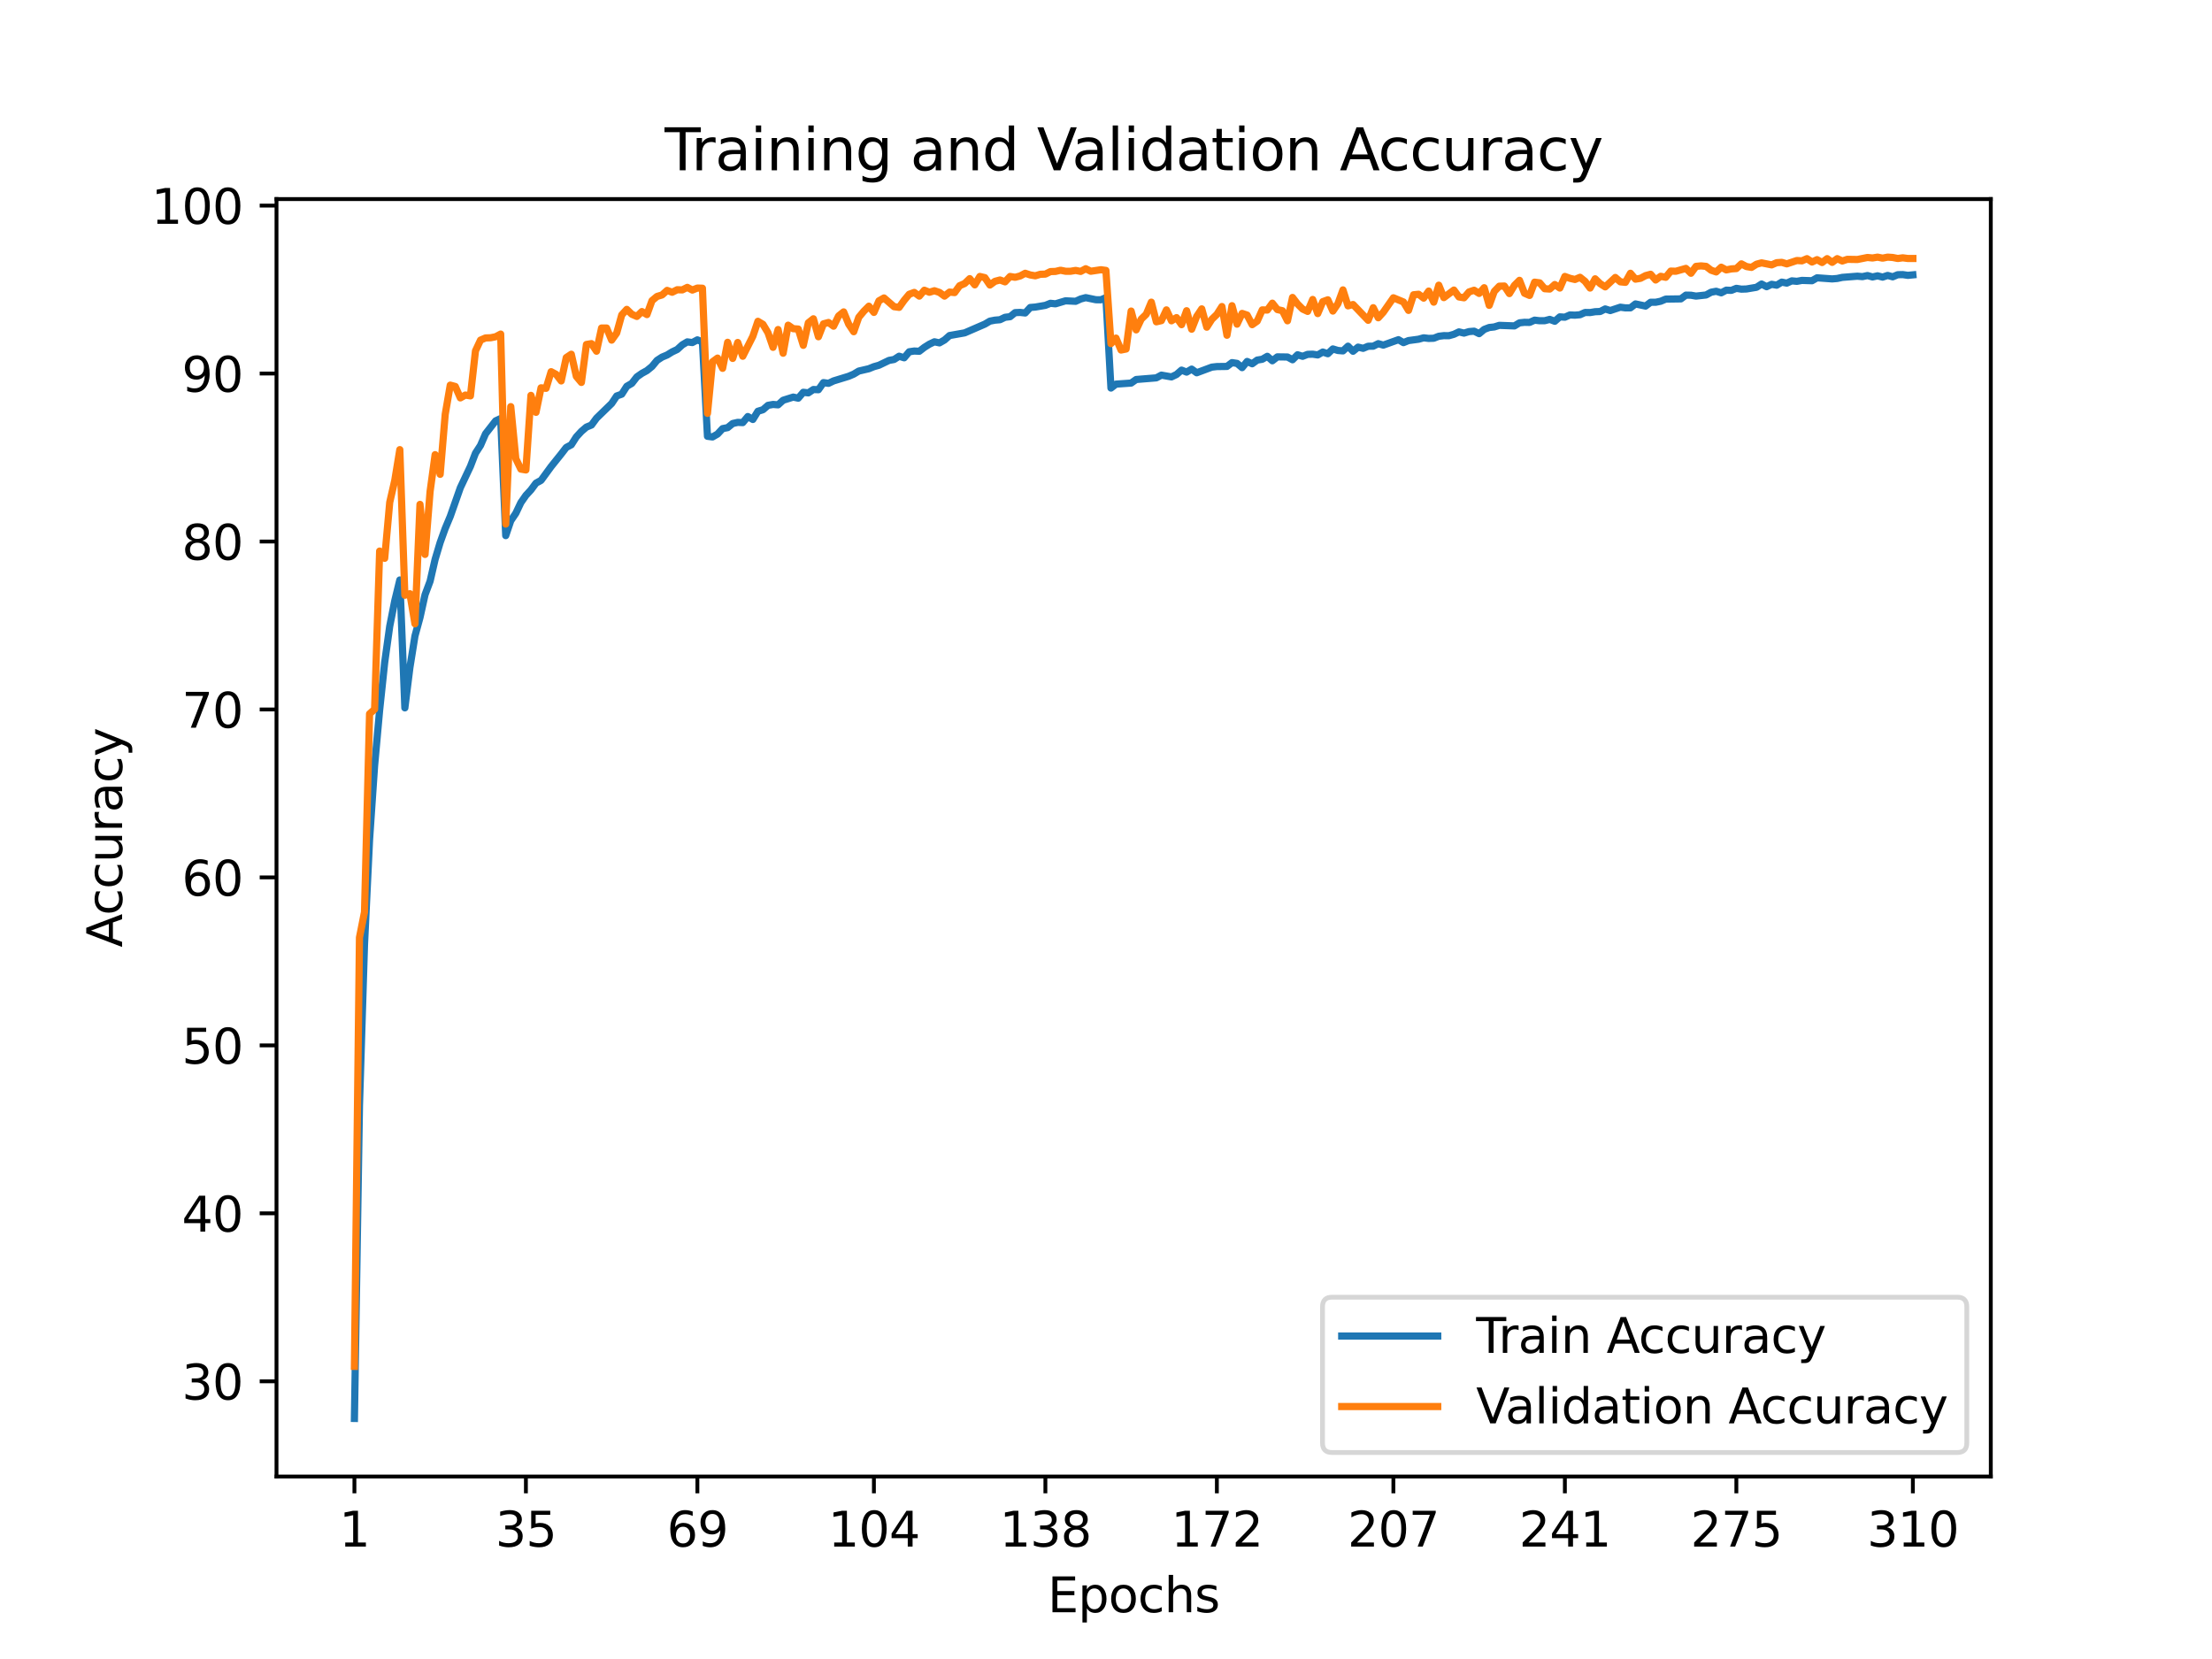 <?xml version="1.0" encoding="utf-8" standalone="no"?>
<!DOCTYPE svg PUBLIC "-//W3C//DTD SVG 1.1//EN"
  "http://www.w3.org/Graphics/SVG/1.1/DTD/svg11.dtd">
<svg height="345.6pt" version="1.1" viewBox="0 0 460.8 345.6" width="460.8pt" xmlns="http://www.w3.org/2000/svg" xmlns:xlink="http://www.w3.org/1999/xlink">
 <defs>
  <style type="text/css">*{stroke-linecap:butt;stroke-linejoin:round;}</style>
 </defs>
 <g id="figure_1">
  <g id="patch_1">
   <path d="M 0 345.6 
L 460.8 345.6 
L 460.8 0 
L 0 0 
z
" style="fill:#ffffff;"/>
  </g>
  <g id="axes_1">
   <g id="patch_2">
    <path d="M 57.6 307.584 
L 414.72 307.584 
L 414.72 41.472 
L 57.6 41.472 
z
" style="fill:#ffffff;"/>
   </g>
   <g id="matplotlib.axis_1">
    <g id="xtick_1">
     <g id="line2d_1">
      <defs>
       <path d="M 0 0 
L 0 3.5 
" id="ma4e316001b" style="stroke:#000000;stroke-width:0.8;"/>
      </defs>
      <g>
       <use style="stroke:#000000;stroke-width:0.8;" x="73.833" xlink:href="#ma4e316001b" y="307.584"/>
      </g>
     </g>
     <g id="text_1">
      <!-- 1 -->
      <g transform="translate(70.651 322.182)scale(0.1 -0.1)">
       <defs>
        <path d="M 794 531 
L 1825 531 
L 1825 4091 
L 703 3866 
L 703 4441 
L 1819 4666 
L 2450 4666 
L 2450 531 
L 3481 531 
L 3481 0 
L 794 0 
L 794 531 
z
" id="DejaVuSans-31" transform="scale(0.016)"/>
       </defs>
       <use xlink:href="#DejaVuSans-31"/>
      </g>
     </g>
    </g>
    <g id="xtick_2">
     <g id="line2d_2">
      <g>
       <use style="stroke:#000000;stroke-width:0.8;" x="109.555" xlink:href="#ma4e316001b" y="307.584"/>
      </g>
     </g>
     <g id="text_2">
      <!-- 35 -->
      <g transform="translate(103.193 322.182)scale(0.1 -0.1)">
       <defs>
        <path d="M 2597 2516 
Q 3050 2419 3304 2112 
Q 3559 1806 3559 1356 
Q 3559 666 3084 287 
Q 2609 -91 1734 -91 
Q 1441 -91 1130 -33 
Q 819 25 488 141 
L 488 750 
Q 750 597 1062 519 
Q 1375 441 1716 441 
Q 2309 441 2620 675 
Q 2931 909 2931 1356 
Q 2931 1769 2642 2001 
Q 2353 2234 1838 2234 
L 1294 2234 
L 1294 2753 
L 1863 2753 
Q 2328 2753 2575 2939 
Q 2822 3125 2822 3475 
Q 2822 3834 2567 4026 
Q 2313 4219 1838 4219 
Q 1578 4219 1281 4162 
Q 984 4106 628 3988 
L 628 4550 
Q 988 4650 1302 4700 
Q 1616 4750 1894 4750 
Q 2613 4750 3031 4423 
Q 3450 4097 3450 3541 
Q 3450 3153 3228 2886 
Q 3006 2619 2597 2516 
z
" id="DejaVuSans-33" transform="scale(0.016)"/>
        <path d="M 691 4666 
L 3169 4666 
L 3169 4134 
L 1269 4134 
L 1269 2991 
Q 1406 3038 1543 3061 
Q 1681 3084 1819 3084 
Q 2600 3084 3056 2656 
Q 3513 2228 3513 1497 
Q 3513 744 3044 326 
Q 2575 -91 1722 -91 
Q 1428 -91 1123 -41 
Q 819 9 494 109 
L 494 744 
Q 775 591 1075 516 
Q 1375 441 1709 441 
Q 2250 441 2565 725 
Q 2881 1009 2881 1497 
Q 2881 1984 2565 2268 
Q 2250 2553 1709 2553 
Q 1456 2553 1204 2497 
Q 953 2441 691 2322 
L 691 4666 
z
" id="DejaVuSans-35" transform="scale(0.016)"/>
       </defs>
       <use xlink:href="#DejaVuSans-33"/>
       <use x="63.623" xlink:href="#DejaVuSans-35"/>
      </g>
     </g>
    </g>
    <g id="xtick_3">
     <g id="line2d_3">
      <g>
       <use style="stroke:#000000;stroke-width:0.8;" x="145.278" xlink:href="#ma4e316001b" y="307.584"/>
      </g>
     </g>
     <g id="text_3">
      <!-- 69 -->
      <g transform="translate(138.915 322.182)scale(0.1 -0.1)">
       <defs>
        <path d="M 2113 2584 
Q 1688 2584 1439 2293 
Q 1191 2003 1191 1497 
Q 1191 994 1439 701 
Q 1688 409 2113 409 
Q 2538 409 2786 701 
Q 3034 994 3034 1497 
Q 3034 2003 2786 2293 
Q 2538 2584 2113 2584 
z
M 3366 4563 
L 3366 3988 
Q 3128 4100 2886 4159 
Q 2644 4219 2406 4219 
Q 1781 4219 1451 3797 
Q 1122 3375 1075 2522 
Q 1259 2794 1537 2939 
Q 1816 3084 2150 3084 
Q 2853 3084 3261 2657 
Q 3669 2231 3669 1497 
Q 3669 778 3244 343 
Q 2819 -91 2113 -91 
Q 1303 -91 875 529 
Q 447 1150 447 2328 
Q 447 3434 972 4092 
Q 1497 4750 2381 4750 
Q 2619 4750 2861 4703 
Q 3103 4656 3366 4563 
z
" id="DejaVuSans-36" transform="scale(0.016)"/>
        <path d="M 703 97 
L 703 672 
Q 941 559 1184 500 
Q 1428 441 1663 441 
Q 2288 441 2617 861 
Q 2947 1281 2994 2138 
Q 2813 1869 2534 1725 
Q 2256 1581 1919 1581 
Q 1219 1581 811 2004 
Q 403 2428 403 3163 
Q 403 3881 828 4315 
Q 1253 4750 1959 4750 
Q 2769 4750 3195 4129 
Q 3622 3509 3622 2328 
Q 3622 1225 3098 567 
Q 2575 -91 1691 -91 
Q 1453 -91 1209 -44 
Q 966 3 703 97 
z
M 1959 2075 
Q 2384 2075 2632 2365 
Q 2881 2656 2881 3163 
Q 2881 3666 2632 3958 
Q 2384 4250 1959 4250 
Q 1534 4250 1286 3958 
Q 1038 3666 1038 3163 
Q 1038 2656 1286 2365 
Q 1534 2075 1959 2075 
z
" id="DejaVuSans-39" transform="scale(0.016)"/>
       </defs>
       <use xlink:href="#DejaVuSans-36"/>
       <use x="63.623" xlink:href="#DejaVuSans-39"/>
      </g>
     </g>
    </g>
    <g id="xtick_4">
     <g id="line2d_4">
      <g>
       <use style="stroke:#000000;stroke-width:0.8;" x="182.051" xlink:href="#ma4e316001b" y="307.584"/>
      </g>
     </g>
     <g id="text_4">
      <!-- 104 -->
      <g transform="translate(172.507 322.182)scale(0.1 -0.1)">
       <defs>
        <path d="M 2034 4250 
Q 1547 4250 1301 3770 
Q 1056 3291 1056 2328 
Q 1056 1369 1301 889 
Q 1547 409 2034 409 
Q 2525 409 2770 889 
Q 3016 1369 3016 2328 
Q 3016 3291 2770 3770 
Q 2525 4250 2034 4250 
z
M 2034 4750 
Q 2819 4750 3233 4129 
Q 3647 3509 3647 2328 
Q 3647 1150 3233 529 
Q 2819 -91 2034 -91 
Q 1250 -91 836 529 
Q 422 1150 422 2328 
Q 422 3509 836 4129 
Q 1250 4750 2034 4750 
z
" id="DejaVuSans-30" transform="scale(0.016)"/>
        <path d="M 2419 4116 
L 825 1625 
L 2419 1625 
L 2419 4116 
z
M 2253 4666 
L 3047 4666 
L 3047 1625 
L 3713 1625 
L 3713 1100 
L 3047 1100 
L 3047 0 
L 2419 0 
L 2419 1100 
L 313 1100 
L 313 1709 
L 2253 4666 
z
" id="DejaVuSans-34" transform="scale(0.016)"/>
       </defs>
       <use xlink:href="#DejaVuSans-31"/>
       <use x="63.623" xlink:href="#DejaVuSans-30"/>
       <use x="127.246" xlink:href="#DejaVuSans-34"/>
      </g>
     </g>
    </g>
    <g id="xtick_5">
     <g id="line2d_5">
      <g>
       <use style="stroke:#000000;stroke-width:0.8;" x="217.773" xlink:href="#ma4e316001b" y="307.584"/>
      </g>
     </g>
     <g id="text_5">
      <!-- 138 -->
      <g transform="translate(208.23 322.182)scale(0.1 -0.1)">
       <defs>
        <path d="M 2034 2216 
Q 1584 2216 1326 1975 
Q 1069 1734 1069 1313 
Q 1069 891 1326 650 
Q 1584 409 2034 409 
Q 2484 409 2743 651 
Q 3003 894 3003 1313 
Q 3003 1734 2745 1975 
Q 2488 2216 2034 2216 
z
M 1403 2484 
Q 997 2584 770 2862 
Q 544 3141 544 3541 
Q 544 4100 942 4425 
Q 1341 4750 2034 4750 
Q 2731 4750 3128 4425 
Q 3525 4100 3525 3541 
Q 3525 3141 3298 2862 
Q 3072 2584 2669 2484 
Q 3125 2378 3379 2068 
Q 3634 1759 3634 1313 
Q 3634 634 3220 271 
Q 2806 -91 2034 -91 
Q 1263 -91 848 271 
Q 434 634 434 1313 
Q 434 1759 690 2068 
Q 947 2378 1403 2484 
z
M 1172 3481 
Q 1172 3119 1398 2916 
Q 1625 2713 2034 2713 
Q 2441 2713 2670 2916 
Q 2900 3119 2900 3481 
Q 2900 3844 2670 4047 
Q 2441 4250 2034 4250 
Q 1625 4250 1398 4047 
Q 1172 3844 1172 3481 
z
" id="DejaVuSans-38" transform="scale(0.016)"/>
       </defs>
       <use xlink:href="#DejaVuSans-31"/>
       <use x="63.623" xlink:href="#DejaVuSans-33"/>
       <use x="127.246" xlink:href="#DejaVuSans-38"/>
      </g>
     </g>
    </g>
    <g id="xtick_6">
     <g id="line2d_6">
      <g>
       <use style="stroke:#000000;stroke-width:0.8;" x="253.496" xlink:href="#ma4e316001b" y="307.584"/>
      </g>
     </g>
     <g id="text_6">
      <!-- 172 -->
      <g transform="translate(243.952 322.182)scale(0.1 -0.1)">
       <defs>
        <path d="M 525 4666 
L 3525 4666 
L 3525 4397 
L 1831 0 
L 1172 0 
L 2766 4134 
L 525 4134 
L 525 4666 
z
" id="DejaVuSans-37" transform="scale(0.016)"/>
        <path d="M 1228 531 
L 3431 531 
L 3431 0 
L 469 0 
L 469 531 
Q 828 903 1448 1529 
Q 2069 2156 2228 2338 
Q 2531 2678 2651 2914 
Q 2772 3150 2772 3378 
Q 2772 3750 2511 3984 
Q 2250 4219 1831 4219 
Q 1534 4219 1204 4116 
Q 875 4013 500 3803 
L 500 4441 
Q 881 4594 1212 4672 
Q 1544 4750 1819 4750 
Q 2544 4750 2975 4387 
Q 3406 4025 3406 3419 
Q 3406 3131 3298 2873 
Q 3191 2616 2906 2266 
Q 2828 2175 2409 1742 
Q 1991 1309 1228 531 
z
" id="DejaVuSans-32" transform="scale(0.016)"/>
       </defs>
       <use xlink:href="#DejaVuSans-31"/>
       <use x="63.623" xlink:href="#DejaVuSans-37"/>
       <use x="127.246" xlink:href="#DejaVuSans-32"/>
      </g>
     </g>
    </g>
    <g id="xtick_7">
     <g id="line2d_7">
      <g>
       <use style="stroke:#000000;stroke-width:0.8;" x="290.269" xlink:href="#ma4e316001b" y="307.584"/>
      </g>
     </g>
     <g id="text_7">
      <!-- 207 -->
      <g transform="translate(280.725 322.182)scale(0.1 -0.1)">
       <use xlink:href="#DejaVuSans-32"/>
       <use x="63.623" xlink:href="#DejaVuSans-30"/>
       <use x="127.246" xlink:href="#DejaVuSans-37"/>
      </g>
     </g>
    </g>
    <g id="xtick_8">
     <g id="line2d_8">
      <g>
       <use style="stroke:#000000;stroke-width:0.8;" x="325.992" xlink:href="#ma4e316001b" y="307.584"/>
      </g>
     </g>
     <g id="text_8">
      <!-- 241 -->
      <g transform="translate(316.448 322.182)scale(0.1 -0.1)">
       <use xlink:href="#DejaVuSans-32"/>
       <use x="63.623" xlink:href="#DejaVuSans-34"/>
       <use x="127.246" xlink:href="#DejaVuSans-31"/>
      </g>
     </g>
    </g>
    <g id="xtick_9">
     <g id="line2d_9">
      <g>
       <use style="stroke:#000000;stroke-width:0.8;" x="361.714" xlink:href="#ma4e316001b" y="307.584"/>
      </g>
     </g>
     <g id="text_9">
      <!-- 275 -->
      <g transform="translate(352.17 322.182)scale(0.1 -0.1)">
       <use xlink:href="#DejaVuSans-32"/>
       <use x="63.623" xlink:href="#DejaVuSans-37"/>
       <use x="127.246" xlink:href="#DejaVuSans-35"/>
      </g>
     </g>
    </g>
    <g id="xtick_10">
     <g id="line2d_10">
      <g>
       <use style="stroke:#000000;stroke-width:0.8;" x="398.487" xlink:href="#ma4e316001b" y="307.584"/>
      </g>
     </g>
     <g id="text_10">
      <!-- 310 -->
      <g transform="translate(388.944 322.182)scale(0.1 -0.1)">
       <use xlink:href="#DejaVuSans-33"/>
       <use x="63.623" xlink:href="#DejaVuSans-31"/>
       <use x="127.246" xlink:href="#DejaVuSans-30"/>
      </g>
     </g>
    </g>
    <g id="text_11">
     <!-- Epochs -->
     <g transform="translate(218.244 335.861)scale(0.1 -0.1)">
      <defs>
       <path d="M 628 4666 
L 3578 4666 
L 3578 4134 
L 1259 4134 
L 1259 2753 
L 3481 2753 
L 3481 2222 
L 1259 2222 
L 1259 531 
L 3634 531 
L 3634 0 
L 628 0 
L 628 4666 
z
" id="DejaVuSans-45" transform="scale(0.016)"/>
       <path d="M 1159 525 
L 1159 -1331 
L 581 -1331 
L 581 3500 
L 1159 3500 
L 1159 2969 
Q 1341 3281 1617 3432 
Q 1894 3584 2278 3584 
Q 2916 3584 3314 3078 
Q 3713 2572 3713 1747 
Q 3713 922 3314 415 
Q 2916 -91 2278 -91 
Q 1894 -91 1617 61 
Q 1341 213 1159 525 
z
M 3116 1747 
Q 3116 2381 2855 2742 
Q 2594 3103 2138 3103 
Q 1681 3103 1420 2742 
Q 1159 2381 1159 1747 
Q 1159 1113 1420 752 
Q 1681 391 2138 391 
Q 2594 391 2855 752 
Q 3116 1113 3116 1747 
z
" id="DejaVuSans-70" transform="scale(0.016)"/>
       <path d="M 1959 3097 
Q 1497 3097 1228 2736 
Q 959 2375 959 1747 
Q 959 1119 1226 758 
Q 1494 397 1959 397 
Q 2419 397 2687 759 
Q 2956 1122 2956 1747 
Q 2956 2369 2687 2733 
Q 2419 3097 1959 3097 
z
M 1959 3584 
Q 2709 3584 3137 3096 
Q 3566 2609 3566 1747 
Q 3566 888 3137 398 
Q 2709 -91 1959 -91 
Q 1206 -91 779 398 
Q 353 888 353 1747 
Q 353 2609 779 3096 
Q 1206 3584 1959 3584 
z
" id="DejaVuSans-6f" transform="scale(0.016)"/>
       <path d="M 3122 3366 
L 3122 2828 
Q 2878 2963 2633 3030 
Q 2388 3097 2138 3097 
Q 1578 3097 1268 2742 
Q 959 2388 959 1747 
Q 959 1106 1268 751 
Q 1578 397 2138 397 
Q 2388 397 2633 464 
Q 2878 531 3122 666 
L 3122 134 
Q 2881 22 2623 -34 
Q 2366 -91 2075 -91 
Q 1284 -91 818 406 
Q 353 903 353 1747 
Q 353 2603 823 3093 
Q 1294 3584 2113 3584 
Q 2378 3584 2631 3529 
Q 2884 3475 3122 3366 
z
" id="DejaVuSans-63" transform="scale(0.016)"/>
       <path d="M 3513 2113 
L 3513 0 
L 2938 0 
L 2938 2094 
Q 2938 2591 2744 2837 
Q 2550 3084 2163 3084 
Q 1697 3084 1428 2787 
Q 1159 2491 1159 1978 
L 1159 0 
L 581 0 
L 581 4863 
L 1159 4863 
L 1159 2956 
Q 1366 3272 1645 3428 
Q 1925 3584 2291 3584 
Q 2894 3584 3203 3211 
Q 3513 2838 3513 2113 
z
" id="DejaVuSans-68" transform="scale(0.016)"/>
       <path d="M 2834 3397 
L 2834 2853 
Q 2591 2978 2328 3040 
Q 2066 3103 1784 3103 
Q 1356 3103 1142 2972 
Q 928 2841 928 2578 
Q 928 2378 1081 2264 
Q 1234 2150 1697 2047 
L 1894 2003 
Q 2506 1872 2764 1633 
Q 3022 1394 3022 966 
Q 3022 478 2636 193 
Q 2250 -91 1575 -91 
Q 1294 -91 989 -36 
Q 684 19 347 128 
L 347 722 
Q 666 556 975 473 
Q 1284 391 1588 391 
Q 1994 391 2212 530 
Q 2431 669 2431 922 
Q 2431 1156 2273 1281 
Q 2116 1406 1581 1522 
L 1381 1569 
Q 847 1681 609 1914 
Q 372 2147 372 2553 
Q 372 3047 722 3315 
Q 1072 3584 1716 3584 
Q 2034 3584 2315 3537 
Q 2597 3491 2834 3397 
z
" id="DejaVuSans-73" transform="scale(0.016)"/>
      </defs>
      <use xlink:href="#DejaVuSans-45"/>
      <use x="63.184" xlink:href="#DejaVuSans-70"/>
      <use x="126.66" xlink:href="#DejaVuSans-6f"/>
      <use x="187.842" xlink:href="#DejaVuSans-63"/>
      <use x="242.822" xlink:href="#DejaVuSans-68"/>
      <use x="306.201" xlink:href="#DejaVuSans-73"/>
     </g>
    </g>
   </g>
   <g id="matplotlib.axis_2">
    <g id="ytick_1">
     <g id="line2d_11">
      <defs>
       <path d="M 0 0 
L -3.5 0 
" id="m0b59923541" style="stroke:#000000;stroke-width:0.8;"/>
      </defs>
      <g>
       <use style="stroke:#000000;stroke-width:0.8;" x="57.6" xlink:href="#m0b59923541" y="287.751"/>
      </g>
     </g>
     <g id="text_12">
      <!-- 30 -->
      <g transform="translate(37.875 291.55)scale(0.1 -0.1)">
       <use xlink:href="#DejaVuSans-33"/>
       <use x="63.623" xlink:href="#DejaVuSans-30"/>
      </g>
     </g>
    </g>
    <g id="ytick_2">
     <g id="line2d_12">
      <g>
       <use style="stroke:#000000;stroke-width:0.8;" x="57.6" xlink:href="#m0b59923541" y="252.762"/>
      </g>
     </g>
     <g id="text_13">
      <!-- 40 -->
      <g transform="translate(37.875 256.561)scale(0.1 -0.1)">
       <use xlink:href="#DejaVuSans-34"/>
       <use x="63.623" xlink:href="#DejaVuSans-30"/>
      </g>
     </g>
    </g>
    <g id="ytick_3">
     <g id="line2d_13">
      <g>
       <use style="stroke:#000000;stroke-width:0.8;" x="57.6" xlink:href="#m0b59923541" y="217.772"/>
      </g>
     </g>
     <g id="text_14">
      <!-- 50 -->
      <g transform="translate(37.875 221.572)scale(0.1 -0.1)">
       <use xlink:href="#DejaVuSans-35"/>
       <use x="63.623" xlink:href="#DejaVuSans-30"/>
      </g>
     </g>
    </g>
    <g id="ytick_4">
     <g id="line2d_14">
      <g>
       <use style="stroke:#000000;stroke-width:0.8;" x="57.6" xlink:href="#m0b59923541" y="182.783"/>
      </g>
     </g>
     <g id="text_15">
      <!-- 60 -->
      <g transform="translate(37.875 186.582)scale(0.1 -0.1)">
       <use xlink:href="#DejaVuSans-36"/>
       <use x="63.623" xlink:href="#DejaVuSans-30"/>
      </g>
     </g>
    </g>
    <g id="ytick_5">
     <g id="line2d_15">
      <g>
       <use style="stroke:#000000;stroke-width:0.8;" x="57.6" xlink:href="#m0b59923541" y="147.794"/>
      </g>
     </g>
     <g id="text_16">
      <!-- 70 -->
      <g transform="translate(37.875 151.593)scale(0.1 -0.1)">
       <use xlink:href="#DejaVuSans-37"/>
       <use x="63.623" xlink:href="#DejaVuSans-30"/>
      </g>
     </g>
    </g>
    <g id="ytick_6">
     <g id="line2d_16">
      <g>
       <use style="stroke:#000000;stroke-width:0.8;" x="57.6" xlink:href="#m0b59923541" y="112.805"/>
      </g>
     </g>
     <g id="text_17">
      <!-- 80 -->
      <g transform="translate(37.875 116.604)scale(0.1 -0.1)">
       <use xlink:href="#DejaVuSans-38"/>
       <use x="63.623" xlink:href="#DejaVuSans-30"/>
      </g>
     </g>
    </g>
    <g id="ytick_7">
     <g id="line2d_17">
      <g>
       <use style="stroke:#000000;stroke-width:0.8;" x="57.6" xlink:href="#m0b59923541" y="77.816"/>
      </g>
     </g>
     <g id="text_18">
      <!-- 90 -->
      <g transform="translate(37.875 81.615)scale(0.1 -0.1)">
       <use xlink:href="#DejaVuSans-39"/>
       <use x="63.623" xlink:href="#DejaVuSans-30"/>
      </g>
     </g>
    </g>
    <g id="ytick_8">
     <g id="line2d_18">
      <g>
       <use style="stroke:#000000;stroke-width:0.8;" x="57.6" xlink:href="#m0b59923541" y="42.826"/>
      </g>
     </g>
     <g id="text_19">
      <!-- 100 -->
      <g transform="translate(31.512 46.626)scale(0.1 -0.1)">
       <use xlink:href="#DejaVuSans-31"/>
       <use x="63.623" xlink:href="#DejaVuSans-30"/>
       <use x="127.246" xlink:href="#DejaVuSans-30"/>
      </g>
     </g>
    </g>
    <g id="text_20">
     <!-- Accuracy -->
     <g transform="translate(25.433 197.356)rotate(-90)scale(0.1 -0.1)">
      <defs>
       <path d="M 2188 4044 
L 1331 1722 
L 3047 1722 
L 2188 4044 
z
M 1831 4666 
L 2547 4666 
L 4325 0 
L 3669 0 
L 3244 1197 
L 1141 1197 
L 716 0 
L 50 0 
L 1831 4666 
z
" id="DejaVuSans-41" transform="scale(0.016)"/>
       <path d="M 544 1381 
L 544 3500 
L 1119 3500 
L 1119 1403 
Q 1119 906 1312 657 
Q 1506 409 1894 409 
Q 2359 409 2629 706 
Q 2900 1003 2900 1516 
L 2900 3500 
L 3475 3500 
L 3475 0 
L 2900 0 
L 2900 538 
Q 2691 219 2414 64 
Q 2138 -91 1772 -91 
Q 1169 -91 856 284 
Q 544 659 544 1381 
z
M 1991 3584 
L 1991 3584 
z
" id="DejaVuSans-75" transform="scale(0.016)"/>
       <path d="M 2631 2963 
Q 2534 3019 2420 3045 
Q 2306 3072 2169 3072 
Q 1681 3072 1420 2755 
Q 1159 2438 1159 1844 
L 1159 0 
L 581 0 
L 581 3500 
L 1159 3500 
L 1159 2956 
Q 1341 3275 1631 3429 
Q 1922 3584 2338 3584 
Q 2397 3584 2469 3576 
Q 2541 3569 2628 3553 
L 2631 2963 
z
" id="DejaVuSans-72" transform="scale(0.016)"/>
       <path d="M 2194 1759 
Q 1497 1759 1228 1600 
Q 959 1441 959 1056 
Q 959 750 1161 570 
Q 1363 391 1709 391 
Q 2188 391 2477 730 
Q 2766 1069 2766 1631 
L 2766 1759 
L 2194 1759 
z
M 3341 1997 
L 3341 0 
L 2766 0 
L 2766 531 
Q 2569 213 2275 61 
Q 1981 -91 1556 -91 
Q 1019 -91 701 211 
Q 384 513 384 1019 
Q 384 1609 779 1909 
Q 1175 2209 1959 2209 
L 2766 2209 
L 2766 2266 
Q 2766 2663 2505 2880 
Q 2244 3097 1772 3097 
Q 1472 3097 1187 3025 
Q 903 2953 641 2809 
L 641 3341 
Q 956 3463 1253 3523 
Q 1550 3584 1831 3584 
Q 2591 3584 2966 3190 
Q 3341 2797 3341 1997 
z
" id="DejaVuSans-61" transform="scale(0.016)"/>
       <path d="M 2059 -325 
Q 1816 -950 1584 -1140 
Q 1353 -1331 966 -1331 
L 506 -1331 
L 506 -850 
L 844 -850 
Q 1081 -850 1212 -737 
Q 1344 -625 1503 -206 
L 1606 56 
L 191 3500 
L 800 3500 
L 1894 763 
L 2988 3500 
L 3597 3500 
L 2059 -325 
z
" id="DejaVuSans-79" transform="scale(0.016)"/>
      </defs>
      <use xlink:href="#DejaVuSans-41"/>
      <use x="66.658" xlink:href="#DejaVuSans-63"/>
      <use x="121.639" xlink:href="#DejaVuSans-63"/>
      <use x="176.619" xlink:href="#DejaVuSans-75"/>
      <use x="239.998" xlink:href="#DejaVuSans-72"/>
      <use x="281.111" xlink:href="#DejaVuSans-61"/>
      <use x="342.391" xlink:href="#DejaVuSans-63"/>
      <use x="397.371" xlink:href="#DejaVuSans-79"/>
     </g>
    </g>
   </g>
   <g id="line2d_19">
    <path clip-path="url(#p10f3ef3754)" d="M 73.833 295.488 
L 74.883 230.277 
L 75.934 196.688 
L 76.985 174.92 
L 78.035 159.511 
L 79.086 147.915 
L 80.137 137.992 
L 81.187 130.463 
L 82.238 125.144 
L 83.289 120.822 
L 84.339 147.46 
L 85.39 139.058 
L 86.441 132.497 
L 87.491 128.645 
L 88.542 123.889 
L 89.593 121.088 
L 90.643 116.521 
L 91.694 113.008 
L 92.745 110.087 
L 93.795 107.577 
L 95.897 101.604 
L 97.998 97.151 
L 99.049 94.412 
L 100.099 92.789 
L 101.15 90.363 
L 103.251 87.673 
L 104.302 87.183 
L 105.353 111.578 
L 106.403 108.478 
L 107.454 106.924 
L 108.505 104.708 
L 109.555 103.197 
L 110.606 102.058 
L 111.657 100.64 
L 112.707 100.071 
L 114.809 97.193 
L 116.91 94.575 
L 117.961 93.213 
L 119.011 92.658 
L 120.062 91.011 
L 121.113 89.87 
L 122.163 88.97 
L 123.214 88.541 
L 124.265 87.116 
L 127.416 84.055 
L 128.467 82.49 
L 129.518 82.115 
L 130.568 80.477 
L 131.619 79.864 
L 132.67 78.513 
L 133.72 77.781 
L 134.771 77.202 
L 135.822 76.344 
L 136.872 75.075 
L 137.923 74.391 
L 138.974 73.953 
L 140.024 73.304 
L 141.075 72.807 
L 142.126 71.844 
L 143.176 71.219 
L 144.227 71.361 
L 145.278 70.799 
L 146.328 71.228 
L 147.379 90.887 
L 148.43 91.025 
L 149.48 90.419 
L 150.531 89.287 
L 151.582 89.084 
L 152.632 88.226 
L 153.683 87.988 
L 154.734 88.037 
L 155.784 86.773 
L 156.835 87.382 
L 157.886 85.672 
L 158.936 85.355 
L 159.987 84.442 
L 161.038 84.254 
L 162.088 84.335 
L 163.139 83.379 
L 165.24 82.723 
L 166.291 82.947 
L 167.342 81.72 
L 168.392 81.842 
L 169.443 81.142 
L 170.494 81.184 
L 171.544 79.705 
L 172.595 79.857 
L 173.646 79.353 
L 176.798 78.385 
L 177.848 77.934 
L 178.899 77.3 
L 181 76.81 
L 182.051 76.383 
L 183.102 76.087 
L 185.203 75.077 
L 186.254 74.888 
L 187.304 74.207 
L 188.355 74.536 
L 189.406 73.281 
L 190.456 73.127 
L 191.507 73.174 
L 192.558 72.362 
L 193.608 71.702 
L 194.659 71.203 
L 195.71 71.429 
L 196.76 70.827 
L 197.811 69.899 
L 200.963 69.341 
L 205.165 67.519 
L 206.216 66.897 
L 207.267 66.694 
L 208.317 66.605 
L 209.368 66.099 
L 210.419 65.973 
L 211.469 65.126 
L 212.52 65.082 
L 213.571 65.198 
L 214.621 64.053 
L 215.672 63.967 
L 217.773 63.61 
L 218.824 63.183 
L 219.875 63.293 
L 221.976 62.665 
L 224.077 62.768 
L 225.128 62.285 
L 226.179 62.003 
L 228.28 62.439 
L 229.331 62.455 
L 230.381 62.003 
L 231.432 80.839 
L 232.483 80.02 
L 235.635 79.801 
L 236.685 79.056 
L 240.888 78.714 
L 241.939 78.147 
L 244.04 78.515 
L 245.091 78.014 
L 246.141 77.102 
L 247.192 77.517 
L 248.243 76.894 
L 249.293 77.655 
L 252.445 76.481 
L 253.496 76.362 
L 255.597 76.334 
L 256.648 75.539 
L 257.699 75.7 
L 258.749 76.586 
L 259.8 75.299 
L 260.851 75.779 
L 261.901 75.014 
L 262.952 74.841 
L 264.003 74.226 
L 265.053 75.154 
L 266.104 74.342 
L 268.205 74.37 
L 269.256 74.944 
L 270.307 73.906 
L 271.357 74.228 
L 272.408 73.817 
L 273.459 73.785 
L 274.509 73.941 
L 275.56 73.337 
L 276.61 73.687 
L 277.661 72.688 
L 278.712 73.01 
L 279.762 73.097 
L 280.813 72.115 
L 281.864 73.174 
L 282.914 72.313 
L 283.965 72.565 
L 285.016 72.129 
L 286.066 72.115 
L 287.117 71.592 
L 288.168 71.893 
L 291.32 70.766 
L 292.37 71.375 
L 293.421 70.946 
L 295.522 70.664 
L 296.573 70.372 
L 297.624 70.498 
L 298.674 70.463 
L 299.725 70.05 
L 300.776 69.922 
L 301.826 69.936 
L 302.877 69.637 
L 303.928 69.138 
L 304.978 69.392 
L 306.029 69.078 
L 307.08 68.991 
L 308.13 69.507 
L 309.181 68.623 
L 310.232 68.224 
L 311.282 68.11 
L 312.333 67.776 
L 315.485 67.893 
L 316.536 67.253 
L 317.586 67.144 
L 318.637 67.165 
L 319.688 66.694 
L 320.738 66.815 
L 321.789 66.808 
L 322.84 66.533 
L 323.89 66.927 
L 324.941 66.01 
L 325.992 66.078 
L 327.042 65.611 
L 328.093 65.653 
L 329.144 65.565 
L 330.194 65.093 
L 331.245 65.11 
L 332.296 64.935 
L 333.346 64.893 
L 334.397 64.359 
L 335.448 64.695 
L 337.549 63.995 
L 338.6 64.137 
L 339.65 64.13 
L 340.701 63.316 
L 342.802 63.762 
L 343.853 62.968 
L 344.904 62.968 
L 345.954 62.751 
L 347.005 62.308 
L 350.157 62.262 
L 351.207 61.48 
L 352.258 61.501 
L 353.309 61.683 
L 355.41 61.45 
L 356.461 60.874 
L 357.511 60.678 
L 358.562 61 
L 359.613 60.447 
L 360.663 60.489 
L 361.714 60.067 
L 362.765 60.235 
L 363.815 60.2 
L 365.917 59.847 
L 366.967 59.169 
L 368.018 59.724 
L 369.069 59.225 
L 370.119 59.411 
L 371.17 58.772 
L 372.221 58.977 
L 373.271 58.506 
L 374.322 58.606 
L 375.373 58.413 
L 377.474 58.48 
L 378.525 57.874 
L 381.677 58.1 
L 382.727 58.012 
L 383.778 57.783 
L 386.93 57.536 
L 387.981 57.627 
L 389.031 57.403 
L 390.082 57.694 
L 391.133 57.459 
L 392.183 57.727 
L 393.234 57.377 
L 394.285 57.666 
L 395.335 57.228 
L 396.386 57.205 
L 397.437 57.361 
L 398.487 57.258 
L 398.487 57.258 
" style="fill:none;stroke:#1f77b4;stroke-linecap:square;stroke-width:1.5;"/>
   </g>
   <g id="line2d_20">
    <path clip-path="url(#p10f3ef3754)" d="M 73.833 284.637 
L 74.883 195.309 
L 75.934 189.991 
L 76.985 148.704 
L 78.035 147.759 
L 79.086 114.799 
L 80.137 116.304 
L 81.187 104.652 
L 82.238 100.069 
L 83.289 93.666 
L 84.339 124.001 
L 85.39 123.686 
L 86.441 129.949 
L 87.491 105.072 
L 88.542 115.499 
L 89.593 102.413 
L 90.643 94.715 
L 91.694 98.809 
L 92.745 86.318 
L 93.795 80.23 
L 94.846 80.51 
L 95.897 82.889 
L 96.947 82.294 
L 97.998 82.469 
L 99.049 73.092 
L 100.099 70.853 
L 101.15 70.398 
L 102.201 70.363 
L 103.251 70.153 
L 104.302 69.593 
L 105.353 109.166 
L 106.403 84.708 
L 107.454 95.555 
L 108.505 97.724 
L 109.555 97.899 
L 110.606 82.364 
L 111.657 85.898 
L 112.707 80.79 
L 113.758 80.895 
L 114.809 77.431 
L 115.859 77.99 
L 116.91 79.355 
L 117.961 74.492 
L 119.011 73.792 
L 120.062 78.41 
L 121.113 79.67 
L 122.163 71.762 
L 123.214 71.587 
L 124.265 73.162 
L 125.315 68.333 
L 126.366 68.333 
L 127.416 70.853 
L 128.467 69.383 
L 129.518 65.604 
L 130.568 64.45 
L 131.619 65.464 
L 132.67 65.919 
L 133.72 64.905 
L 134.771 65.534 
L 135.822 62.63 
L 136.872 61.755 
L 137.923 61.441 
L 138.974 60.496 
L 140.024 60.881 
L 141.075 60.356 
L 142.126 60.391 
L 143.176 59.866 
L 144.227 60.426 
L 145.278 60.006 
L 146.328 60.041 
L 147.379 86.108 
L 148.43 75.366 
L 149.48 74.597 
L 150.531 76.731 
L 151.582 71.308 
L 152.632 74.666 
L 153.683 71.343 
L 154.734 74.212 
L 156.835 70.048 
L 157.886 66.934 
L 158.936 67.564 
L 159.987 69.313 
L 161.038 72.357 
L 162.088 68.648 
L 163.139 73.582 
L 164.19 67.739 
L 165.24 68.473 
L 166.291 68.543 
L 167.342 71.937 
L 168.392 67.249 
L 169.443 66.409 
L 170.494 70.153 
L 171.544 67.459 
L 172.595 67.179 
L 173.646 67.949 
L 174.696 65.814 
L 175.747 64.974 
L 176.798 67.529 
L 177.848 69.103 
L 178.899 66.094 
L 179.95 64.835 
L 181 63.785 
L 182.051 65.079 
L 183.102 62.665 
L 184.152 62.07 
L 186.254 63.89 
L 187.304 64.03 
L 188.355 62.56 
L 189.406 61.301 
L 190.456 60.916 
L 191.507 61.685 
L 192.558 60.461 
L 193.608 60.881 
L 194.659 60.566 
L 195.71 60.916 
L 196.76 61.685 
L 197.811 60.846 
L 198.862 60.951 
L 199.912 59.516 
L 200.963 59.061 
L 202.013 58.047 
L 203.064 59.341 
L 204.115 57.592 
L 205.165 57.837 
L 206.216 59.376 
L 207.267 58.606 
L 208.317 58.327 
L 209.368 58.711 
L 210.419 57.592 
L 211.469 57.767 
L 212.52 57.487 
L 213.571 56.927 
L 214.621 57.277 
L 215.672 57.452 
L 216.723 57.137 
L 217.773 57.102 
L 218.824 56.577 
L 219.875 56.542 
L 220.925 56.297 
L 221.976 56.507 
L 223.027 56.507 
L 224.077 56.332 
L 225.128 56.542 
L 226.179 55.982 
L 227.229 56.507 
L 229.331 56.192 
L 230.381 56.332 
L 231.432 71.587 
L 232.483 70.433 
L 233.533 72.917 
L 234.584 72.707 
L 235.635 64.8 
L 236.685 68.718 
L 237.736 66.479 
L 238.787 65.464 
L 239.837 62.945 
L 240.888 67.039 
L 241.939 66.794 
L 242.989 64.555 
L 244.04 66.829 
L 245.091 66.164 
L 246.141 67.634 
L 247.192 64.73 
L 248.243 68.578 
L 249.293 65.919 
L 250.344 64.345 
L 251.395 68.158 
L 252.445 66.514 
L 253.496 65.499 
L 254.547 63.855 
L 255.597 69.838 
L 256.648 63.68 
L 257.699 67.529 
L 258.749 65.289 
L 259.8 65.639 
L 260.851 67.634 
L 261.901 66.899 
L 262.952 64.555 
L 264.003 64.59 
L 265.053 63.155 
L 266.104 64.485 
L 267.155 64.73 
L 268.205 66.829 
L 269.256 61.965 
L 270.307 63.33 
L 271.357 64.38 
L 272.408 64.87 
L 273.459 62.385 
L 274.509 65.324 
L 275.56 62.84 
L 276.61 62.455 
L 277.661 64.8 
L 278.712 63.26 
L 279.762 60.391 
L 280.813 63.715 
L 281.864 63.435 
L 285.016 66.724 
L 286.066 64.1 
L 287.117 66.199 
L 288.168 65.044 
L 290.269 62.035 
L 292.37 62.91 
L 293.421 64.66 
L 294.472 61.406 
L 295.522 61.301 
L 296.573 62.105 
L 297.624 60.636 
L 298.674 62.945 
L 299.725 59.411 
L 300.776 62 
L 302.877 60.426 
L 303.928 61.86 
L 304.978 62.035 
L 306.029 60.811 
L 307.08 60.461 
L 308.13 61.126 
L 309.181 59.936 
L 310.232 63.61 
L 311.282 60.706 
L 312.333 59.621 
L 313.384 59.586 
L 314.434 61.161 
L 315.485 59.446 
L 316.536 58.397 
L 317.586 61.091 
L 318.637 61.546 
L 319.688 58.781 
L 320.738 58.921 
L 321.789 60.146 
L 322.84 60.216 
L 323.89 59.271 
L 324.941 60.006 
L 325.992 57.592 
L 327.042 57.977 
L 328.093 58.222 
L 329.144 57.767 
L 330.194 58.606 
L 331.245 60.006 
L 332.296 58.082 
L 333.346 59.096 
L 334.397 59.761 
L 336.498 57.802 
L 337.549 58.711 
L 338.6 58.816 
L 339.65 56.927 
L 340.701 58.152 
L 341.752 57.977 
L 342.802 57.417 
L 343.853 57.137 
L 344.904 58.327 
L 345.954 57.557 
L 347.005 57.767 
L 348.055 56.472 
L 349.106 56.507 
L 351.207 55.912 
L 352.258 56.927 
L 353.309 55.492 
L 354.359 55.387 
L 355.41 55.492 
L 356.461 56.297 
L 357.511 56.647 
L 358.562 55.667 
L 359.613 56.227 
L 360.663 56.017 
L 361.714 55.947 
L 362.765 54.968 
L 363.815 55.527 
L 364.866 55.702 
L 365.917 55.038 
L 366.967 54.758 
L 369.069 55.178 
L 370.119 54.723 
L 371.17 54.653 
L 372.221 54.968 
L 374.322 54.268 
L 375.373 54.338 
L 376.423 53.883 
L 377.474 54.583 
L 378.525 54.093 
L 379.575 54.688 
L 380.626 53.883 
L 381.677 54.653 
L 382.727 53.883 
L 383.778 54.373 
L 384.829 54.023 
L 386.93 54.058 
L 389.031 53.638 
L 390.082 53.743 
L 391.133 53.568 
L 392.183 53.778 
L 393.234 53.568 
L 394.285 53.638 
L 395.335 53.848 
L 396.386 53.708 
L 397.437 53.848 
L 398.487 53.848 
L 398.487 53.848 
" style="fill:none;stroke:#ff7f0e;stroke-linecap:square;stroke-width:1.5;"/>
   </g>
   <g id="patch_3">
    <path d="M 57.6 307.584 
L 57.6 41.472 
" style="fill:none;stroke:#000000;stroke-linecap:square;stroke-linejoin:miter;stroke-width:0.8;"/>
   </g>
   <g id="patch_4">
    <path d="M 414.72 307.584 
L 414.72 41.472 
" style="fill:none;stroke:#000000;stroke-linecap:square;stroke-linejoin:miter;stroke-width:0.8;"/>
   </g>
   <g id="patch_5">
    <path d="M 57.6 307.584 
L 414.72 307.584 
" style="fill:none;stroke:#000000;stroke-linecap:square;stroke-linejoin:miter;stroke-width:0.8;"/>
   </g>
   <g id="patch_6">
    <path d="M 57.6 41.472 
L 414.72 41.472 
" style="fill:none;stroke:#000000;stroke-linecap:square;stroke-linejoin:miter;stroke-width:0.8;"/>
   </g>
   <g id="text_21">
    <!-- Training and Validation Accuracy -->
    <g transform="translate(138.458 35.472)scale(0.12 -0.12)">
     <defs>
      <path d="M -19 4666 
L 3928 4666 
L 3928 4134 
L 2272 4134 
L 2272 0 
L 1638 0 
L 1638 4134 
L -19 4134 
L -19 4666 
z
" id="DejaVuSans-54" transform="scale(0.016)"/>
      <path d="M 603 3500 
L 1178 3500 
L 1178 0 
L 603 0 
L 603 3500 
z
M 603 4863 
L 1178 4863 
L 1178 4134 
L 603 4134 
L 603 4863 
z
" id="DejaVuSans-69" transform="scale(0.016)"/>
      <path d="M 3513 2113 
L 3513 0 
L 2938 0 
L 2938 2094 
Q 2938 2591 2744 2837 
Q 2550 3084 2163 3084 
Q 1697 3084 1428 2787 
Q 1159 2491 1159 1978 
L 1159 0 
L 581 0 
L 581 3500 
L 1159 3500 
L 1159 2956 
Q 1366 3272 1645 3428 
Q 1925 3584 2291 3584 
Q 2894 3584 3203 3211 
Q 3513 2838 3513 2113 
z
" id="DejaVuSans-6e" transform="scale(0.016)"/>
      <path d="M 2906 1791 
Q 2906 2416 2648 2759 
Q 2391 3103 1925 3103 
Q 1463 3103 1205 2759 
Q 947 2416 947 1791 
Q 947 1169 1205 825 
Q 1463 481 1925 481 
Q 2391 481 2648 825 
Q 2906 1169 2906 1791 
z
M 3481 434 
Q 3481 -459 3084 -895 
Q 2688 -1331 1869 -1331 
Q 1566 -1331 1297 -1286 
Q 1028 -1241 775 -1147 
L 775 -588 
Q 1028 -725 1275 -790 
Q 1522 -856 1778 -856 
Q 2344 -856 2625 -561 
Q 2906 -266 2906 331 
L 2906 616 
Q 2728 306 2450 153 
Q 2172 0 1784 0 
Q 1141 0 747 490 
Q 353 981 353 1791 
Q 353 2603 747 3093 
Q 1141 3584 1784 3584 
Q 2172 3584 2450 3431 
Q 2728 3278 2906 2969 
L 2906 3500 
L 3481 3500 
L 3481 434 
z
" id="DejaVuSans-67" transform="scale(0.016)"/>
      <path id="DejaVuSans-20" transform="scale(0.016)"/>
      <path d="M 2906 2969 
L 2906 4863 
L 3481 4863 
L 3481 0 
L 2906 0 
L 2906 525 
Q 2725 213 2448 61 
Q 2172 -91 1784 -91 
Q 1150 -91 751 415 
Q 353 922 353 1747 
Q 353 2572 751 3078 
Q 1150 3584 1784 3584 
Q 2172 3584 2448 3432 
Q 2725 3281 2906 2969 
z
M 947 1747 
Q 947 1113 1208 752 
Q 1469 391 1925 391 
Q 2381 391 2643 752 
Q 2906 1113 2906 1747 
Q 2906 2381 2643 2742 
Q 2381 3103 1925 3103 
Q 1469 3103 1208 2742 
Q 947 2381 947 1747 
z
" id="DejaVuSans-64" transform="scale(0.016)"/>
      <path d="M 1831 0 
L 50 4666 
L 709 4666 
L 2188 738 
L 3669 4666 
L 4325 4666 
L 2547 0 
L 1831 0 
z
" id="DejaVuSans-56" transform="scale(0.016)"/>
      <path d="M 603 4863 
L 1178 4863 
L 1178 0 
L 603 0 
L 603 4863 
z
" id="DejaVuSans-6c" transform="scale(0.016)"/>
      <path d="M 1172 4494 
L 1172 3500 
L 2356 3500 
L 2356 3053 
L 1172 3053 
L 1172 1153 
Q 1172 725 1289 603 
Q 1406 481 1766 481 
L 2356 481 
L 2356 0 
L 1766 0 
Q 1100 0 847 248 
Q 594 497 594 1153 
L 594 3053 
L 172 3053 
L 172 3500 
L 594 3500 
L 594 4494 
L 1172 4494 
z
" id="DejaVuSans-74" transform="scale(0.016)"/>
     </defs>
     <use xlink:href="#DejaVuSans-54"/>
     <use x="46.334" xlink:href="#DejaVuSans-72"/>
     <use x="87.447" xlink:href="#DejaVuSans-61"/>
     <use x="148.727" xlink:href="#DejaVuSans-69"/>
     <use x="176.51" xlink:href="#DejaVuSans-6e"/>
     <use x="239.889" xlink:href="#DejaVuSans-69"/>
     <use x="267.672" xlink:href="#DejaVuSans-6e"/>
     <use x="331.051" xlink:href="#DejaVuSans-67"/>
     <use x="394.527" xlink:href="#DejaVuSans-20"/>
     <use x="426.314" xlink:href="#DejaVuSans-61"/>
     <use x="487.594" xlink:href="#DejaVuSans-6e"/>
     <use x="550.973" xlink:href="#DejaVuSans-64"/>
     <use x="614.449" xlink:href="#DejaVuSans-20"/>
     <use x="646.236" xlink:href="#DejaVuSans-56"/>
     <use x="706.895" xlink:href="#DejaVuSans-61"/>
     <use x="768.174" xlink:href="#DejaVuSans-6c"/>
     <use x="795.957" xlink:href="#DejaVuSans-69"/>
     <use x="823.74" xlink:href="#DejaVuSans-64"/>
     <use x="887.217" xlink:href="#DejaVuSans-61"/>
     <use x="948.496" xlink:href="#DejaVuSans-74"/>
     <use x="987.705" xlink:href="#DejaVuSans-69"/>
     <use x="1015.488" xlink:href="#DejaVuSans-6f"/>
     <use x="1076.67" xlink:href="#DejaVuSans-6e"/>
     <use x="1140.049" xlink:href="#DejaVuSans-20"/>
     <use x="1171.836" xlink:href="#DejaVuSans-41"/>
     <use x="1238.494" xlink:href="#DejaVuSans-63"/>
     <use x="1293.475" xlink:href="#DejaVuSans-63"/>
     <use x="1348.455" xlink:href="#DejaVuSans-75"/>
     <use x="1411.834" xlink:href="#DejaVuSans-72"/>
     <use x="1452.947" xlink:href="#DejaVuSans-61"/>
     <use x="1514.227" xlink:href="#DejaVuSans-63"/>
     <use x="1569.207" xlink:href="#DejaVuSans-79"/>
    </g>
   </g>
   <g id="legend_1">
    <g id="patch_7">
     <path d="M 277.504 302.584 
L 407.72 302.584 
Q 409.72 302.584 409.72 300.584 
L 409.72 272.228 
Q 409.72 270.228 407.72 270.228 
L 277.504 270.228 
Q 275.504 270.228 275.504 272.228 
L 275.504 300.584 
Q 275.504 302.584 277.504 302.584 
z
" style="fill:#ffffff;opacity:0.8;stroke:#cccccc;stroke-linejoin:miter;"/>
    </g>
    <g id="line2d_21">
     <path d="M 279.504 278.326 
L 299.504 278.326 
" style="fill:none;stroke:#1f77b4;stroke-linecap:square;stroke-width:1.5;"/>
    </g>
    <g id="line2d_22"/>
    <g id="text_22">
     <!-- Train Accuracy -->
     <g transform="translate(307.504 281.826)scale(0.1 -0.1)">
      <use xlink:href="#DejaVuSans-54"/>
      <use x="46.334" xlink:href="#DejaVuSans-72"/>
      <use x="87.447" xlink:href="#DejaVuSans-61"/>
      <use x="148.727" xlink:href="#DejaVuSans-69"/>
      <use x="176.51" xlink:href="#DejaVuSans-6e"/>
      <use x="239.889" xlink:href="#DejaVuSans-20"/>
      <use x="271.676" xlink:href="#DejaVuSans-41"/>
      <use x="338.334" xlink:href="#DejaVuSans-63"/>
      <use x="393.314" xlink:href="#DejaVuSans-63"/>
      <use x="448.295" xlink:href="#DejaVuSans-75"/>
      <use x="511.674" xlink:href="#DejaVuSans-72"/>
      <use x="552.787" xlink:href="#DejaVuSans-61"/>
      <use x="614.066" xlink:href="#DejaVuSans-63"/>
      <use x="669.047" xlink:href="#DejaVuSans-79"/>
     </g>
    </g>
    <g id="line2d_23">
     <path d="M 279.504 293.004 
L 299.504 293.004 
" style="fill:none;stroke:#ff7f0e;stroke-linecap:square;stroke-width:1.5;"/>
    </g>
    <g id="line2d_24"/>
    <g id="text_23">
     <!-- Validation Accuracy -->
     <g transform="translate(307.504 296.504)scale(0.1 -0.1)">
      <use xlink:href="#DejaVuSans-56"/>
      <use x="60.658" xlink:href="#DejaVuSans-61"/>
      <use x="121.938" xlink:href="#DejaVuSans-6c"/>
      <use x="149.721" xlink:href="#DejaVuSans-69"/>
      <use x="177.504" xlink:href="#DejaVuSans-64"/>
      <use x="240.98" xlink:href="#DejaVuSans-61"/>
      <use x="302.26" xlink:href="#DejaVuSans-74"/>
      <use x="341.469" xlink:href="#DejaVuSans-69"/>
      <use x="369.252" xlink:href="#DejaVuSans-6f"/>
      <use x="430.434" xlink:href="#DejaVuSans-6e"/>
      <use x="493.812" xlink:href="#DejaVuSans-20"/>
      <use x="525.6" xlink:href="#DejaVuSans-41"/>
      <use x="592.258" xlink:href="#DejaVuSans-63"/>
      <use x="647.238" xlink:href="#DejaVuSans-63"/>
      <use x="702.219" xlink:href="#DejaVuSans-75"/>
      <use x="765.598" xlink:href="#DejaVuSans-72"/>
      <use x="806.711" xlink:href="#DejaVuSans-61"/>
      <use x="867.99" xlink:href="#DejaVuSans-63"/>
      <use x="922.971" xlink:href="#DejaVuSans-79"/>
     </g>
    </g>
   </g>
  </g>
 </g>
 <defs>
  <clipPath id="p10f3ef3754">
   <rect height="266.112" width="357.12" x="57.6" y="41.472"/>
  </clipPath>
 </defs>
</svg>
